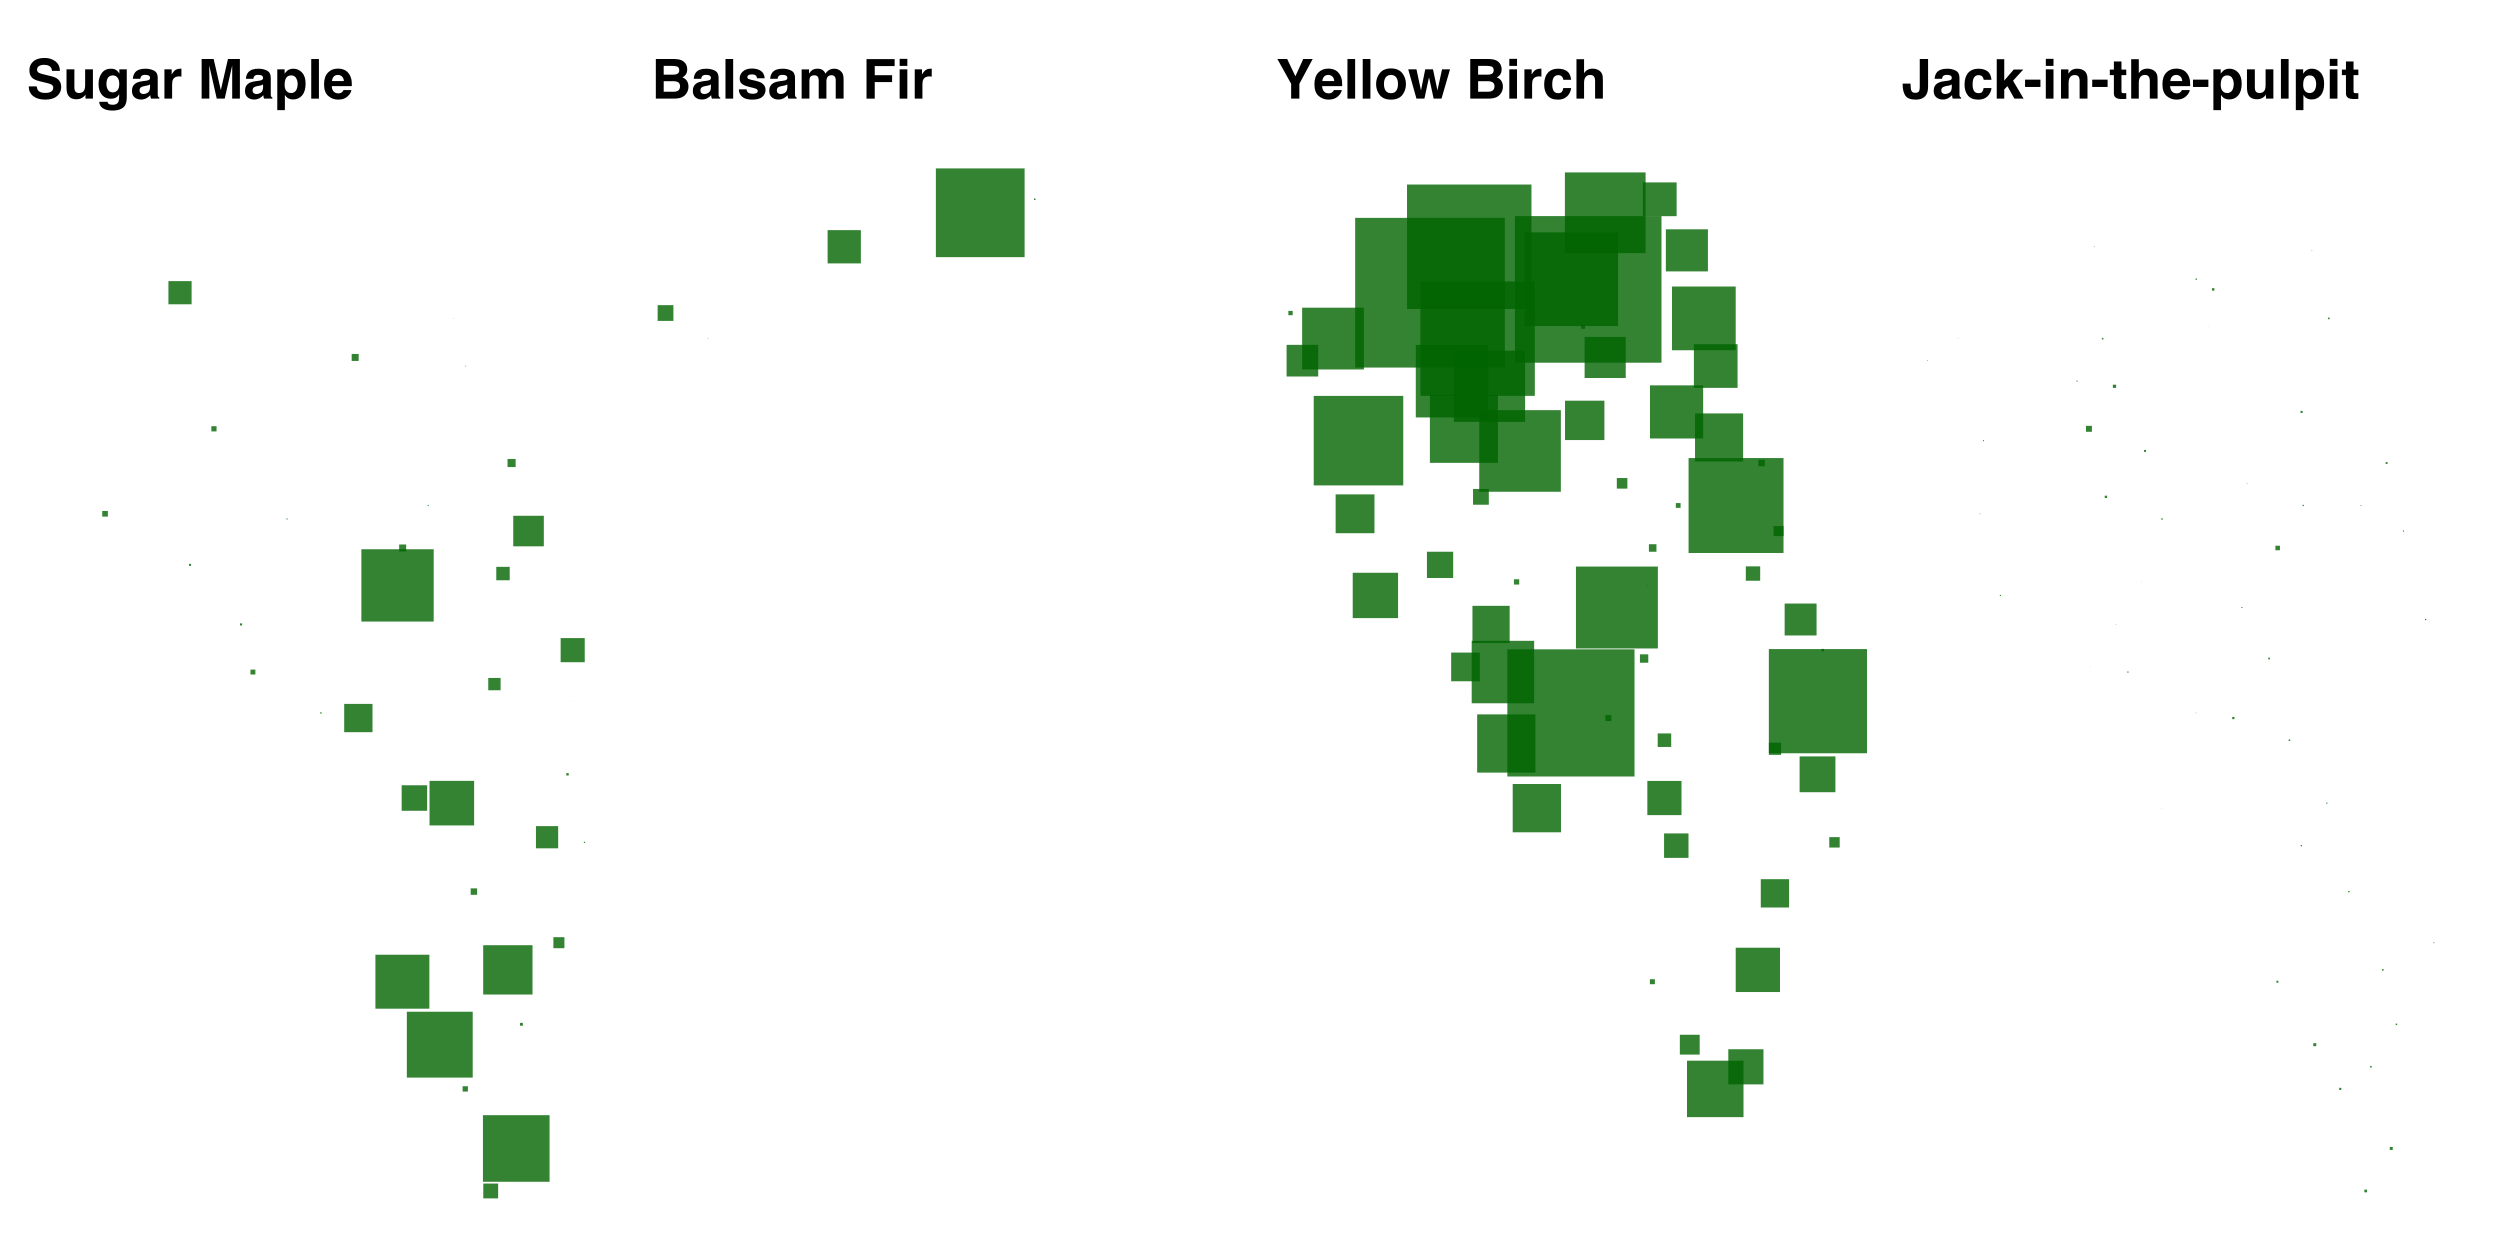 <?xml version="1.0" encoding="UTF-8"?>
<svg xmlns="http://www.w3.org/2000/svg" xmlns:xlink="http://www.w3.org/1999/xlink" width="432pt" height="216pt" viewBox="0 0 432 216" version="1.1">
<defs>
<g>
<symbol overflow="visible" id="glyph0-0">
<path style="stroke:none;" d="M 0.719 0 L 0.719 -6.844 L 6.219 -6.844 L 6.219 0 Z M 5.359 -0.859 L 5.359 -5.984 L 1.562 -5.984 L 1.562 -0.859 Z "/>
</symbol>
<symbol overflow="visible" id="glyph0-1">
<path style="stroke:none;" d="M 1.766 -2.109 C 1.805 -1.797 1.891 -1.562 2.016 -1.406 C 2.242 -1.125 2.641 -0.984 3.203 -0.984 C 3.547 -0.984 3.82 -1.02 4.031 -1.094 C 4.426 -1.238 4.625 -1.504 4.625 -1.891 C 4.625 -2.117 4.523 -2.297 4.328 -2.422 C 4.129 -2.535 3.816 -2.641 3.391 -2.734 L 2.672 -2.906 C 1.961 -3.062 1.473 -3.234 1.203 -3.422 C 0.734 -3.734 0.5 -4.227 0.5 -4.906 C 0.5 -5.52 0.723 -6.023 1.172 -6.422 C 1.617 -6.828 2.273 -7.031 3.141 -7.031 C 3.859 -7.031 4.473 -6.836 4.984 -6.453 C 5.492 -6.078 5.758 -5.523 5.781 -4.797 L 4.406 -4.797 C 4.383 -5.211 4.207 -5.504 3.875 -5.672 C 3.645 -5.785 3.363 -5.844 3.031 -5.844 C 2.664 -5.844 2.375 -5.77 2.156 -5.625 C 1.938 -5.477 1.828 -5.27 1.828 -5 C 1.828 -4.758 1.938 -4.578 2.156 -4.453 C 2.289 -4.379 2.586 -4.285 3.047 -4.172 L 4.219 -3.891 C 4.738 -3.766 5.129 -3.598 5.391 -3.391 C 5.797 -3.066 6 -2.602 6 -2 C 6 -1.375 5.758 -0.852 5.281 -0.438 C 4.801 -0.031 4.129 0.172 3.266 0.172 C 2.367 0.172 1.664 -0.031 1.156 -0.438 C 0.645 -0.844 0.391 -1.398 0.391 -2.109 Z M 3.141 -7.047 Z "/>
</symbol>
<symbol overflow="visible" id="glyph0-2">
<path style="stroke:none;" d="M 1.938 -5.062 L 1.938 -2.016 C 1.938 -1.723 1.969 -1.504 2.031 -1.359 C 2.156 -1.098 2.395 -0.969 2.75 -0.969 C 3.195 -0.969 3.504 -1.148 3.672 -1.516 C 3.754 -1.711 3.797 -1.977 3.797 -2.312 L 3.797 -5.062 L 5.141 -5.062 L 5.141 0 L 3.859 0 L 3.859 -0.719 C 3.848 -0.695 3.816 -0.645 3.766 -0.562 C 3.711 -0.488 3.656 -0.426 3.594 -0.375 C 3.383 -0.188 3.18 -0.062 2.984 0 C 2.797 0.07 2.57 0.109 2.312 0.109 C 1.562 0.109 1.055 -0.16 0.797 -0.703 C 0.648 -0.992 0.578 -1.43 0.578 -2.016 L 0.578 -5.062 Z M 2.859 -5.188 Z "/>
</symbol>
<symbol overflow="visible" id="glyph0-3">
<path style="stroke:none;" d="M 2.781 -1.078 C 3.094 -1.078 3.352 -1.191 3.562 -1.422 C 3.781 -1.66 3.891 -2.035 3.891 -2.547 C 3.891 -3.023 3.785 -3.391 3.578 -3.641 C 3.379 -3.891 3.113 -4.016 2.781 -4.016 C 2.312 -4.016 1.988 -3.801 1.812 -3.375 C 1.719 -3.133 1.672 -2.848 1.672 -2.516 C 1.672 -2.211 1.723 -1.945 1.828 -1.719 C 2.004 -1.289 2.32 -1.078 2.781 -1.078 Z M 2.453 -5.172 C 2.711 -5.172 2.938 -5.133 3.125 -5.062 C 3.445 -4.926 3.707 -4.68 3.906 -4.328 L 3.906 -5.062 L 5.188 -5.062 L 5.188 -0.266 C 5.188 0.391 5.078 0.883 4.859 1.219 C 4.484 1.781 3.758 2.062 2.688 2.062 C 2.039 2.062 1.508 1.938 1.094 1.688 C 0.688 1.438 0.461 1.055 0.422 0.547 L 1.859 0.547 C 1.898 0.703 1.961 0.816 2.047 0.891 C 2.191 1.004 2.43 1.062 2.766 1.062 C 3.242 1.062 3.562 0.906 3.719 0.594 C 3.82 0.383 3.875 0.039 3.875 -0.438 L 3.875 -0.766 C 3.75 -0.547 3.613 -0.383 3.469 -0.281 C 3.207 -0.082 2.863 0.016 2.438 0.016 C 1.789 0.016 1.273 -0.207 0.891 -0.656 C 0.504 -1.113 0.312 -1.734 0.312 -2.516 C 0.312 -3.266 0.492 -3.895 0.859 -4.406 C 1.234 -4.914 1.766 -5.172 2.453 -5.172 Z M 2.875 -5.188 Z "/>
</symbol>
<symbol overflow="visible" id="glyph0-4">
<path style="stroke:none;" d="M 3.406 -2.453 C 3.32 -2.398 3.238 -2.359 3.156 -2.328 C 3.07 -2.297 2.953 -2.266 2.797 -2.234 L 2.5 -2.188 C 2.227 -2.133 2.031 -2.07 1.906 -2 C 1.695 -1.883 1.594 -1.695 1.594 -1.438 C 1.594 -1.219 1.656 -1.055 1.781 -0.953 C 1.906 -0.848 2.062 -0.797 2.25 -0.797 C 2.531 -0.797 2.789 -0.879 3.031 -1.047 C 3.27 -1.211 3.395 -1.52 3.406 -1.969 Z M 2.609 -3.078 C 2.848 -3.109 3.02 -3.145 3.125 -3.188 C 3.312 -3.27 3.406 -3.395 3.406 -3.562 C 3.406 -3.77 3.332 -3.91 3.188 -3.984 C 3.051 -4.066 2.844 -4.109 2.562 -4.109 C 2.25 -4.109 2.023 -4.031 1.891 -3.875 C 1.805 -3.77 1.75 -3.617 1.719 -3.422 L 0.438 -3.422 C 0.469 -3.859 0.594 -4.223 0.812 -4.516 C 1.156 -4.953 1.754 -5.172 2.609 -5.172 C 3.16 -5.172 3.648 -5.062 4.078 -4.844 C 4.516 -4.625 4.734 -4.211 4.734 -3.609 L 4.734 -1.281 C 4.734 -1.125 4.734 -0.93 4.734 -0.703 C 4.742 -0.523 4.77 -0.406 4.812 -0.344 C 4.852 -0.281 4.922 -0.227 5.016 -0.188 L 5.016 0 L 3.578 0 C 3.535 -0.102 3.504 -0.195 3.484 -0.281 C 3.473 -0.375 3.461 -0.477 3.453 -0.594 C 3.266 -0.395 3.055 -0.227 2.828 -0.094 C 2.535 0.07 2.211 0.156 1.859 0.156 C 1.398 0.156 1.02 0.023 0.719 -0.234 C 0.426 -0.492 0.281 -0.863 0.281 -1.344 C 0.281 -1.969 0.52 -2.414 1 -2.688 C 1.258 -2.844 1.645 -2.953 2.156 -3.016 Z M 2.672 -5.188 Z "/>
</symbol>
<symbol overflow="visible" id="glyph0-5">
<path style="stroke:none;" d="M 3.359 -5.172 C 3.391 -5.172 3.41 -5.172 3.422 -5.172 C 3.441 -5.172 3.484 -5.172 3.547 -5.172 L 3.547 -3.812 C 3.461 -3.82 3.383 -3.828 3.312 -3.828 C 3.25 -3.836 3.195 -3.844 3.156 -3.844 C 2.625 -3.844 2.27 -3.664 2.094 -3.312 C 1.988 -3.125 1.938 -2.828 1.938 -2.422 L 1.938 0 L 0.609 0 L 0.609 -5.062 L 1.859 -5.062 L 1.859 -4.172 C 2.066 -4.516 2.242 -4.742 2.391 -4.859 C 2.641 -5.066 2.961 -5.172 3.359 -5.172 Z "/>
</symbol>
<symbol overflow="visible" id="glyph0-6">
<path style="stroke:none;" d=""/>
</symbol>
<symbol overflow="visible" id="glyph0-7">
<path style="stroke:none;" d="M 5.25 -6.844 L 7.312 -6.844 L 7.312 0 L 5.984 0 L 5.984 -4.625 C 5.984 -4.758 5.984 -4.945 5.984 -5.188 C 5.984 -5.426 5.984 -5.609 5.984 -5.734 L 4.688 0 L 3.312 0 L 2.016 -5.734 C 2.016 -5.609 2.016 -5.426 2.016 -5.188 C 2.023 -4.945 2.031 -4.758 2.031 -4.625 L 2.031 0 L 0.703 0 L 0.703 -6.844 L 2.781 -6.844 L 4.016 -1.469 Z "/>
</symbol>
<symbol overflow="visible" id="glyph0-8">
<path style="stroke:none;" d="M 4.094 -2.531 C 4.094 -2.914 4.004 -3.258 3.828 -3.562 C 3.648 -3.863 3.363 -4.016 2.969 -4.016 C 2.488 -4.016 2.16 -3.785 1.984 -3.328 C 1.891 -3.086 1.844 -2.781 1.844 -2.406 C 1.844 -1.82 2 -1.41 2.312 -1.172 C 2.5 -1.035 2.719 -0.969 2.969 -0.969 C 3.332 -0.969 3.609 -1.109 3.797 -1.391 C 3.992 -1.672 4.094 -2.051 4.094 -2.531 Z M 3.344 -5.172 C 3.938 -5.172 4.438 -4.953 4.844 -4.516 C 5.258 -4.078 5.469 -3.438 5.469 -2.594 C 5.469 -1.695 5.266 -1.016 4.859 -0.547 C 4.461 -0.086 3.945 0.141 3.312 0.141 C 2.914 0.141 2.582 0.039 2.312 -0.156 C 2.164 -0.27 2.023 -0.43 1.891 -0.641 L 1.891 1.984 L 0.578 1.984 L 0.578 -5.062 L 1.844 -5.062 L 1.844 -4.312 C 1.988 -4.531 2.141 -4.703 2.297 -4.828 C 2.586 -5.055 2.938 -5.172 3.344 -5.172 Z "/>
</symbol>
<symbol overflow="visible" id="glyph0-9">
<path style="stroke:none;" d="M 1.969 0 L 0.641 0 L 0.641 -6.844 L 1.969 -6.844 Z "/>
</symbol>
<symbol overflow="visible" id="glyph0-10">
<path style="stroke:none;" d="M 2.609 -4.094 C 2.305 -4.094 2.066 -4 1.891 -3.812 C 1.723 -3.625 1.617 -3.363 1.578 -3.031 L 3.641 -3.031 C 3.617 -3.383 3.508 -3.648 3.312 -3.828 C 3.125 -4.004 2.891 -4.094 2.609 -4.094 Z M 2.609 -5.188 C 3.035 -5.188 3.414 -5.109 3.75 -4.953 C 4.082 -4.797 4.359 -4.547 4.578 -4.203 C 4.773 -3.898 4.906 -3.551 4.969 -3.156 C 5 -2.926 5.016 -2.594 5.016 -2.156 L 1.547 -2.156 C 1.566 -1.656 1.727 -1.301 2.031 -1.094 C 2.207 -0.969 2.426 -0.906 2.688 -0.906 C 2.957 -0.906 3.176 -0.984 3.344 -1.141 C 3.438 -1.223 3.52 -1.336 3.594 -1.484 L 4.938 -1.484 C 4.906 -1.18 4.75 -0.879 4.469 -0.578 C 4.039 -0.078 3.438 0.172 2.656 0.172 C 2.008 0.172 1.441 -0.035 0.953 -0.453 C 0.461 -0.867 0.219 -1.547 0.219 -2.484 C 0.219 -3.359 0.438 -4.023 0.875 -4.484 C 1.32 -4.953 1.898 -5.188 2.609 -5.188 Z M 2.703 -5.188 Z "/>
</symbol>
<symbol overflow="visible" id="glyph0-11">
<path style="stroke:none;" d="M 2.109 -5.656 L 2.109 -4.141 L 3.797 -4.141 C 4.086 -4.141 4.328 -4.195 4.516 -4.312 C 4.703 -4.426 4.797 -4.625 4.797 -4.906 C 4.797 -5.227 4.676 -5.441 4.438 -5.547 C 4.219 -5.617 3.941 -5.656 3.609 -5.656 Z M 2.109 -3.016 L 2.109 -1.188 L 3.797 -1.188 C 4.086 -1.188 4.316 -1.227 4.484 -1.312 C 4.785 -1.457 4.938 -1.738 4.938 -2.156 C 4.938 -2.508 4.789 -2.754 4.5 -2.891 C 4.344 -2.961 4.113 -3.004 3.812 -3.016 Z M 4.062 -6.844 C 4.906 -6.82 5.5 -6.578 5.844 -6.109 C 6.062 -5.816 6.172 -5.469 6.172 -5.062 C 6.172 -4.645 6.062 -4.312 5.844 -4.062 C 5.727 -3.914 5.555 -3.785 5.328 -3.672 C 5.68 -3.547 5.945 -3.344 6.125 -3.062 C 6.301 -2.789 6.391 -2.457 6.391 -2.062 C 6.391 -1.656 6.285 -1.289 6.078 -0.969 C 5.953 -0.758 5.789 -0.582 5.594 -0.438 C 5.375 -0.27 5.113 -0.156 4.812 -0.094 C 4.52 -0.031 4.195 0 3.844 0 L 0.75 0 L 0.75 -6.844 Z "/>
</symbol>
<symbol overflow="visible" id="glyph0-12">
<path style="stroke:none;" d="M 1.641 -1.609 C 1.672 -1.379 1.734 -1.211 1.828 -1.109 C 1.992 -0.93 2.297 -0.844 2.734 -0.844 C 2.992 -0.844 3.195 -0.879 3.344 -0.953 C 3.5 -1.035 3.578 -1.156 3.578 -1.312 C 3.578 -1.457 3.52 -1.57 3.406 -1.656 C 3.281 -1.727 2.816 -1.859 2.016 -2.047 C 1.453 -2.191 1.051 -2.367 0.812 -2.578 C 0.57 -2.797 0.453 -3.102 0.453 -3.5 C 0.453 -3.957 0.633 -4.352 1 -4.688 C 1.375 -5.031 1.895 -5.203 2.562 -5.203 C 3.188 -5.203 3.695 -5.07 4.094 -4.812 C 4.488 -4.562 4.719 -4.129 4.781 -3.516 L 3.453 -3.516 C 3.441 -3.68 3.395 -3.816 3.312 -3.922 C 3.164 -4.098 2.922 -4.188 2.578 -4.188 C 2.285 -4.188 2.078 -4.141 1.953 -4.047 C 1.836 -3.961 1.781 -3.859 1.781 -3.734 C 1.781 -3.586 1.844 -3.477 1.969 -3.406 C 2.102 -3.332 2.562 -3.211 3.344 -3.047 C 3.875 -2.922 4.27 -2.734 4.531 -2.484 C 4.789 -2.223 4.922 -1.906 4.922 -1.531 C 4.922 -1.031 4.734 -0.617 4.359 -0.297 C 3.984 0.016 3.41 0.172 2.641 0.172 C 1.836 0.172 1.25 0.004 0.875 -0.328 C 0.5 -0.66 0.312 -1.086 0.312 -1.609 Z M 2.656 -5.188 Z "/>
</symbol>
<symbol overflow="visible" id="glyph0-13">
<path style="stroke:none;" d="M 6.266 -5.172 C 6.484 -5.172 6.703 -5.125 6.922 -5.031 C 7.141 -4.945 7.336 -4.797 7.516 -4.578 C 7.66 -4.398 7.754 -4.188 7.797 -3.938 C 7.828 -3.758 7.844 -3.508 7.844 -3.188 L 7.844 0 L 6.484 0 L 6.484 -3.219 C 6.484 -3.406 6.453 -3.562 6.391 -3.688 C 6.273 -3.926 6.062 -4.047 5.75 -4.047 C 5.383 -4.047 5.129 -3.895 4.984 -3.594 C 4.91 -3.426 4.875 -3.234 4.875 -3.016 L 4.875 0 L 3.547 0 L 3.547 -3.016 C 3.547 -3.305 3.516 -3.523 3.453 -3.672 C 3.336 -3.91 3.117 -4.031 2.797 -4.031 C 2.422 -4.031 2.172 -3.91 2.047 -3.672 C 1.973 -3.523 1.938 -3.316 1.938 -3.047 L 1.938 0 L 0.594 0 L 0.594 -5.047 L 1.875 -5.047 L 1.875 -4.312 C 2.039 -4.57 2.195 -4.758 2.344 -4.875 C 2.602 -5.07 2.938 -5.172 3.344 -5.172 C 3.727 -5.172 4.039 -5.082 4.281 -4.906 C 4.469 -4.75 4.613 -4.551 4.719 -4.312 C 4.883 -4.602 5.098 -4.816 5.359 -4.953 C 5.629 -5.098 5.93 -5.172 6.266 -5.172 Z "/>
</symbol>
<symbol overflow="visible" id="glyph0-14">
<path style="stroke:none;" d="M 0.719 -6.828 L 5.578 -6.828 L 5.578 -5.625 L 2.141 -5.625 L 2.141 -4.047 L 5.141 -4.047 L 5.141 -2.859 L 2.141 -2.859 L 2.141 0 L 0.719 0 Z "/>
</symbol>
<symbol overflow="visible" id="glyph0-15">
<path style="stroke:none;" d="M 1.969 -5.656 L 0.641 -5.656 L 0.641 -6.875 L 1.969 -6.875 Z M 0.641 -5.062 L 1.969 -5.062 L 1.969 0 L 0.641 0 Z "/>
</symbol>
<symbol overflow="visible" id="glyph0-16">
<path style="stroke:none;" d="M 4.625 -6.844 L 6.25 -6.844 L 3.953 -2.562 L 3.953 0 L 2.531 0 L 2.531 -2.562 L 0.156 -6.844 L 1.844 -6.844 L 3.266 -3.859 Z M 3.203 -6.844 Z "/>
</symbol>
<symbol overflow="visible" id="glyph0-17">
<path style="stroke:none;" d="M 2.891 -0.938 C 3.273 -0.938 3.57 -1.07 3.781 -1.344 C 3.988 -1.625 4.094 -2.016 4.094 -2.516 C 4.094 -3.023 3.988 -3.414 3.781 -3.688 C 3.57 -3.957 3.273 -4.094 2.891 -4.094 C 2.504 -4.094 2.203 -3.957 1.984 -3.688 C 1.773 -3.414 1.672 -3.023 1.672 -2.516 C 1.672 -2.016 1.773 -1.625 1.984 -1.344 C 2.203 -1.07 2.504 -0.938 2.891 -0.938 Z M 5.469 -2.516 C 5.469 -1.773 5.254 -1.141 4.828 -0.609 C 4.398 -0.086 3.754 0.172 2.891 0.172 C 2.023 0.172 1.379 -0.086 0.953 -0.609 C 0.523 -1.141 0.312 -1.773 0.312 -2.516 C 0.312 -3.242 0.523 -3.875 0.953 -4.406 C 1.379 -4.945 2.023 -5.219 2.891 -5.219 C 3.754 -5.219 4.398 -4.945 4.828 -4.406 C 5.254 -3.875 5.469 -3.242 5.469 -2.516 Z M 2.891 -5.188 Z "/>
</symbol>
<symbol overflow="visible" id="glyph0-18">
<path style="stroke:none;" d="M 3 -5.062 L 4.344 -5.062 L 5.109 -1.422 L 5.906 -5.062 L 7.281 -5.062 L 5.812 0 L 4.453 0 L 3.656 -3.688 L 2.859 0 L 1.484 0 L 0.062 -5.062 L 1.484 -5.062 L 2.266 -1.422 Z "/>
</symbol>
<symbol overflow="visible" id="glyph0-19">
<path style="stroke:none;" d="M 3.641 -3.25 C 3.609 -3.438 3.547 -3.602 3.453 -3.75 C 3.297 -3.957 3.062 -4.062 2.75 -4.062 C 2.312 -4.062 2.008 -3.836 1.844 -3.391 C 1.758 -3.16 1.719 -2.848 1.719 -2.453 C 1.719 -2.086 1.758 -1.789 1.844 -1.562 C 2 -1.145 2.297 -0.938 2.734 -0.938 C 3.047 -0.938 3.266 -1.02 3.391 -1.188 C 3.516 -1.352 3.594 -1.566 3.625 -1.828 L 4.984 -1.828 C 4.953 -1.43 4.805 -1.051 4.547 -0.688 C 4.129 -0.113 3.516 0.172 2.703 0.172 C 1.891 0.172 1.289 -0.066 0.906 -0.547 C 0.52 -1.023 0.328 -1.648 0.328 -2.422 C 0.328 -3.297 0.535 -3.973 0.953 -4.453 C 1.379 -4.93 1.969 -5.172 2.719 -5.172 C 3.352 -5.172 3.867 -5.031 4.266 -4.75 C 4.672 -4.469 4.91 -3.969 4.984 -3.25 Z M 2.734 -5.188 Z "/>
</symbol>
<symbol overflow="visible" id="glyph0-20">
<path style="stroke:none;" d="M 3.406 -5.188 C 3.719 -5.188 4 -5.129 4.25 -5.016 C 4.508 -4.91 4.723 -4.75 4.891 -4.531 C 5.023 -4.344 5.109 -4.145 5.141 -3.938 C 5.172 -3.738 5.188 -3.414 5.188 -2.969 L 5.188 0 L 3.844 0 L 3.844 -3.078 C 3.844 -3.348 3.797 -3.566 3.703 -3.734 C 3.578 -3.973 3.348 -4.094 3.016 -4.094 C 2.66 -4.094 2.391 -3.973 2.203 -3.734 C 2.023 -3.504 1.938 -3.172 1.938 -2.734 L 1.938 0 L 0.625 0 L 0.625 -6.812 L 1.938 -6.812 L 1.938 -4.391 C 2.133 -4.691 2.359 -4.898 2.609 -5.016 C 2.859 -5.129 3.125 -5.188 3.406 -5.188 Z "/>
</symbol>
<symbol overflow="visible" id="glyph0-21">
<path style="stroke:none;" d="M 1.562 -2.594 L 1.562 -2.438 C 1.57 -1.906 1.629 -1.531 1.734 -1.312 C 1.836 -1.102 2.055 -1 2.391 -1 C 2.734 -1 2.957 -1.113 3.062 -1.344 C 3.125 -1.488 3.156 -1.727 3.156 -2.062 L 3.156 -6.844 L 4.594 -6.844 L 4.594 -2.078 C 4.594 -1.492 4.492 -1.035 4.297 -0.703 C 3.953 -0.117 3.336 0.172 2.453 0.172 C 1.566 0.172 0.969 -0.062 0.656 -0.531 C 0.352 -1 0.203 -1.633 0.203 -2.438 L 0.203 -2.594 Z "/>
</symbol>
<symbol overflow="visible" id="glyph0-22">
<path style="stroke:none;" d="M 0.609 -6.812 L 1.906 -6.812 L 1.906 -3.125 L 3.547 -5.031 L 5.188 -5.031 L 3.422 -3.094 L 5.25 0 L 3.656 0 L 2.453 -2.156 L 1.906 -1.594 L 1.906 0 L 0.609 0 Z "/>
</symbol>
<symbol overflow="visible" id="glyph0-23">
<path style="stroke:none;" d="M 0.219 -3.281 L 2.875 -3.281 L 2.875 -2.016 L 0.219 -2.016 Z "/>
</symbol>
<symbol overflow="visible" id="glyph0-24">
<path style="stroke:none;" d="M 3.422 -5.172 C 3.941 -5.172 4.367 -5.035 4.703 -4.766 C 5.035 -4.492 5.203 -4.039 5.203 -3.406 L 5.203 0 L 3.844 0 L 3.844 -3.078 C 3.844 -3.336 3.805 -3.539 3.734 -3.688 C 3.609 -3.945 3.363 -4.078 3 -4.078 C 2.551 -4.078 2.242 -3.883 2.078 -3.5 C 1.984 -3.301 1.938 -3.047 1.938 -2.734 L 1.938 0 L 0.625 0 L 0.625 -5.047 L 1.906 -5.047 L 1.906 -4.312 C 2.07 -4.57 2.234 -4.758 2.391 -4.875 C 2.66 -5.07 3.004 -5.172 3.422 -5.172 Z M 2.938 -5.188 Z "/>
</symbol>
<symbol overflow="visible" id="glyph0-25">
<path style="stroke:none;" d="M 0.094 -4.062 L 0.094 -5.016 L 0.797 -5.016 L 0.797 -6.422 L 2.109 -6.422 L 2.109 -5.016 L 2.938 -5.016 L 2.938 -4.062 L 2.109 -4.062 L 2.109 -1.391 C 2.109 -1.18 2.133 -1.051 2.188 -1 C 2.238 -0.957 2.398 -0.938 2.672 -0.938 C 2.711 -0.938 2.754 -0.938 2.797 -0.938 C 2.836 -0.938 2.883 -0.938 2.938 -0.938 L 2.938 0.047 L 2.312 0.062 C 1.688 0.094 1.258 -0.008 1.031 -0.25 C 0.875 -0.406 0.797 -0.641 0.797 -0.953 L 0.797 -4.062 Z "/>
</symbol>
</g>
<clipPath id="clip1">
  <path d="M 305 112 L 322.621 112 L 322.621 131 L 305 131 Z "/>
</clipPath>
</defs>
<g id="surface16">
<rect x="0" y="0" width="432" height="216" style="fill:rgb(100%,100%,100%);fill-opacity:1;stroke:none;"/>
<path style=" stroke:none;fill-rule:nonzero;fill:rgb(0%,39.216%,0%);fill-opacity:0.8;" d="M 83.512 207.082 L 86.078 207.082 L 86.078 204.516 L 83.512 204.516 Z "/>
<path style=" stroke:none;fill-rule:nonzero;fill:rgb(0%,39.216%,0%);fill-opacity:0.8;" d="M 83.453 204.211 L 94.965 204.211 L 94.965 192.703 L 83.453 192.703 Z "/>
<path style=" stroke:none;fill-rule:nonzero;fill:rgb(0%,39.216%,0%);fill-opacity:0.8;" d="M 97.141 190.238 L 97.156 190.238 L 97.156 190.223 L 97.141 190.223 Z "/>
<path style=" stroke:none;fill-rule:nonzero;fill:rgb(0%,39.216%,0%);fill-opacity:0.8;" d="M 79.938 188.621 L 80.855 188.621 L 80.855 187.703 L 79.938 187.703 Z "/>
<path style=" stroke:none;fill-rule:nonzero;fill:rgb(0%,39.216%,0%);fill-opacity:0.8;" d="M 85.68 184.355 L 85.699 184.355 L 85.699 184.336 L 85.68 184.336 Z "/>
<path style=" stroke:none;fill-rule:nonzero;fill:rgb(0%,39.216%,0%);fill-opacity:0.8;" d="M 70.301 186.211 L 81.684 186.211 L 81.684 174.828 L 70.301 174.828 Z "/>
<path style=" stroke:none;fill-rule:nonzero;fill:rgb(0%,39.216%,0%);fill-opacity:0.8;" d="M 89.859 177.246 L 90.348 177.246 L 90.348 176.754 L 89.859 176.754 Z "/>
<path style=" stroke:none;fill-rule:nonzero;fill:rgb(0%,39.216%,0%);fill-opacity:0.8;" d="M 83.496 171.855 L 92.02 171.855 L 92.02 163.332 L 83.496 163.332 Z "/>
<path style=" stroke:none;fill-rule:nonzero;fill:rgb(0%,39.216%,0%);fill-opacity:0.8;" d="M 64.871 174.301 L 74.195 174.301 L 74.195 164.977 L 64.871 164.977 Z "/>
<path style=" stroke:none;fill-rule:nonzero;fill:rgb(0%,39.216%,0%);fill-opacity:0.8;" d="M 95.625 163.848 L 97.531 163.848 L 97.531 161.945 L 95.625 161.945 Z "/>
<path style=" stroke:none;fill-rule:nonzero;fill:rgb(0%,39.216%,0%);fill-opacity:0.8;" d="M 90.699 154.379 L 90.715 154.379 L 90.715 154.359 L 90.699 154.359 Z "/>
<path style=" stroke:none;fill-rule:nonzero;fill:rgb(0%,39.216%,0%);fill-opacity:0.8;" d="M 81.332 154.625 L 82.445 154.625 L 82.445 153.512 L 81.332 153.512 Z "/>
<path style=" stroke:none;fill-rule:nonzero;fill:rgb(0%,39.216%,0%);fill-opacity:0.8;" d="M 100.891 145.66 L 101.102 145.66 L 101.102 145.453 L 100.891 145.453 Z "/>
<path style=" stroke:none;fill-rule:nonzero;fill:rgb(0%,39.216%,0%);fill-opacity:0.8;" d="M 73.641 146.148 L 73.684 146.148 L 73.684 146.109 L 73.641 146.109 Z "/>
<path style=" stroke:none;fill-rule:nonzero;fill:rgb(0%,39.216%,0%);fill-opacity:0.8;" d="M 92.613 146.59 L 96.453 146.59 L 96.453 142.754 L 92.613 142.754 Z "/>
<path style=" stroke:none;fill-rule:nonzero;fill:rgb(0%,39.216%,0%);fill-opacity:0.8;" d="M 74.223 142.637 L 81.93 142.637 L 81.93 134.93 L 74.223 134.93 Z "/>
<path style=" stroke:none;fill-rule:nonzero;fill:rgb(0%,39.216%,0%);fill-opacity:0.8;" d="M 97.859 134.008 L 98.277 134.008 L 98.277 133.59 L 97.859 133.59 Z "/>
<path style=" stroke:none;fill-rule:nonzero;fill:rgb(0%,39.216%,0%);fill-opacity:0.8;" d="M 69.406 140.102 L 73.812 140.102 L 73.812 135.695 L 69.406 135.695 Z "/>
<path style=" stroke:none;fill-rule:nonzero;fill:rgb(0%,39.216%,0%);fill-opacity:0.8;" d="M 90.707 129.398 L 90.734 129.398 L 90.734 129.375 L 90.707 129.375 Z "/>
<path style=" stroke:none;fill-rule:nonzero;fill:rgb(0%,39.216%,0%);fill-opacity:0.8;" d="M 71.605 127.918 L 71.629 127.918 L 71.629 127.895 L 71.605 127.895 Z "/>
<path style=" stroke:none;fill-rule:nonzero;fill:rgb(0%,39.216%,0%);fill-opacity:0.8;" d="M 98.633 121.191 L 98.691 121.191 L 98.691 121.133 L 98.633 121.133 Z "/>
<path style=" stroke:none;fill-rule:nonzero;fill:rgb(0%,39.216%,0%);fill-opacity:0.8;" d="M 59.477 126.523 L 64.367 126.523 L 64.367 121.633 L 59.477 121.633 Z "/>
<path style=" stroke:none;fill-rule:nonzero;fill:rgb(0%,39.216%,0%);fill-opacity:0.8;" d="M 84.371 119.277 L 86.504 119.277 L 86.504 117.148 L 84.371 117.148 Z "/>
<path style=" stroke:none;fill-rule:nonzero;fill:rgb(0%,39.216%,0%);fill-opacity:0.8;" d="M 55.336 123.309 L 55.574 123.309 L 55.574 123.074 L 55.336 123.074 Z "/>
<path style=" stroke:none;fill-rule:nonzero;fill:rgb(0%,39.216%,0%);fill-opacity:0.8;" d="M 96.879 114.43 L 101.043 114.43 L 101.043 110.262 L 96.879 110.262 Z "/>
<path style=" stroke:none;fill-rule:nonzero;fill:rgb(0%,39.216%,0%);fill-opacity:0.8;" d="M 43.281 116.555 L 44.129 116.555 L 44.129 115.707 L 43.281 115.707 Z "/>
<path style=" stroke:none;fill-rule:nonzero;fill:rgb(0%,39.216%,0%);fill-opacity:0.8;" d="M 68.098 113.801 L 68.105 113.801 L 68.105 113.789 L 68.098 113.789 Z "/>
<path style=" stroke:none;fill-rule:nonzero;fill:rgb(0%,39.216%,0%);fill-opacity:0.8;" d="M 95.129 107.07 L 95.16 107.07 L 95.16 107.035 L 95.129 107.035 Z "/>
<path style=" stroke:none;fill-rule:nonzero;fill:rgb(0%,39.216%,0%);fill-opacity:0.8;" d="M 85.758 100.27 L 88.078 100.27 L 88.078 97.949 L 85.758 97.949 Z "/>
<path style=" stroke:none;fill-rule:nonzero;fill:rgb(0%,39.216%,0%);fill-opacity:0.8;" d="M 41.473 108.082 L 41.832 108.082 L 41.832 107.719 L 41.473 107.719 Z "/>
<path style=" stroke:none;fill-rule:nonzero;fill:rgb(0%,39.216%,0%);fill-opacity:0.8;" d="M 62.445 107.406 L 74.941 107.406 L 74.941 94.91 L 62.445 94.91 Z "/>
<path style=" stroke:none;fill-rule:nonzero;fill:rgb(0%,39.216%,0%);fill-opacity:0.8;" d="M 88.691 94.406 L 93.973 94.406 L 93.973 89.125 L 88.691 89.125 Z "/>
<path style=" stroke:none;fill-rule:nonzero;fill:rgb(0%,39.216%,0%);fill-opacity:0.8;" d="M 46.055 100.562 L 46.074 100.562 L 46.074 100.547 L 46.055 100.547 Z "/>
<path style=" stroke:none;fill-rule:nonzero;fill:rgb(0%,39.216%,0%);fill-opacity:0.8;" d="M 68.977 95.297 L 70.188 95.297 L 70.188 94.086 L 68.977 94.086 Z "/>
<path style=" stroke:none;fill-rule:nonzero;fill:rgb(0%,39.216%,0%);fill-opacity:0.8;" d="M 32.664 97.785 L 33.02 97.785 L 33.02 97.43 L 32.664 97.43 Z "/>
<path style=" stroke:none;fill-rule:nonzero;fill:rgb(0%,39.216%,0%);fill-opacity:0.8;" d="M 49.504 89.777 L 49.695 89.777 L 49.695 89.586 L 49.504 89.586 Z "/>
<path style=" stroke:none;fill-rule:nonzero;fill:rgb(0%,39.216%,0%);fill-opacity:0.8;" d="M 73.91 87.434 L 74.082 87.434 L 74.082 87.258 L 73.91 87.258 Z "/>
<path style=" stroke:none;fill-rule:nonzero;fill:rgb(0%,39.216%,0%);fill-opacity:0.8;" d="M 87.703 80.707 L 89.102 80.707 L 89.102 79.309 L 87.703 79.309 Z "/>
<path style=" stroke:none;fill-rule:nonzero;fill:rgb(0%,39.216%,0%);fill-opacity:0.8;" d="M 81.043 75.605 L 81.066 75.605 L 81.066 75.582 L 81.043 75.582 Z "/>
<path style=" stroke:none;fill-rule:nonzero;fill:rgb(0%,39.216%,0%);fill-opacity:0.8;" d="M 17.664 89.27 L 18.641 89.27 L 18.641 88.293 L 17.664 88.293 Z "/>
<path style=" stroke:none;fill-rule:nonzero;fill:rgb(0%,39.216%,0%);fill-opacity:0.8;" d="M 36.52 74.547 L 37.418 74.547 L 37.418 73.648 L 36.52 73.648 Z "/>
<path style=" stroke:none;fill-rule:nonzero;fill:rgb(0%,39.216%,0%);fill-opacity:0.8;" d="M 80.41 63.316 L 80.543 63.316 L 80.543 63.184 L 80.41 63.184 Z "/>
<path style=" stroke:none;fill-rule:nonzero;fill:rgb(0%,39.216%,0%);fill-opacity:0.8;" d="M 18.742 76.148 L 18.75 76.148 L 18.75 76.141 L 18.742 76.141 Z "/>
<path style=" stroke:none;fill-rule:nonzero;fill:rgb(0%,39.216%,0%);fill-opacity:0.8;" d="M 60.77 62.371 L 61.977 62.371 L 61.977 61.164 L 60.77 61.164 Z "/>
<path style=" stroke:none;fill-rule:nonzero;fill:rgb(0%,39.216%,0%);fill-opacity:0.8;" d="M 34.91 65.875 L 34.926 65.875 L 34.926 65.859 L 34.91 65.859 Z "/>
<path style=" stroke:none;fill-rule:nonzero;fill:rgb(0%,39.216%,0%);fill-opacity:0.8;" d="M 78.387 55.055 L 78.461 55.055 L 78.461 54.98 L 78.387 54.98 Z "/>
<path style=" stroke:none;fill-rule:nonzero;fill:rgb(0%,39.216%,0%);fill-opacity:0.8;" d="M 29.105 52.582 L 33.109 52.582 L 33.109 48.578 L 29.105 48.578 Z "/>
<path style=" stroke:none;fill-rule:nonzero;fill:rgb(0%,39.216%,0%);fill-opacity:0.8;" d="M 75.488 43.266 L 75.496 43.266 L 75.496 43.258 L 75.488 43.258 Z "/>
<path style=" stroke:none;fill-rule:nonzero;fill:rgb(0%,39.216%,0%);fill-opacity:0.8;" d="M 61.379 36.77 L 61.391 36.77 L 61.391 36.762 L 61.379 36.762 Z "/>
<g style="fill:rgb(0%,0%,0%);fill-opacity:1;">
  <use xlink:href="#glyph0-1" x="4.578" y="17.043"/>
  <use xlink:href="#glyph0-2" x="10.915" y="17.043"/>
  <use xlink:href="#glyph0-3" x="16.718" y="17.043"/>
  <use xlink:href="#glyph0-4" x="22.521" y="17.043"/>
  <use xlink:href="#glyph0-5" x="27.804" y="17.043"/>
  <use xlink:href="#glyph0-6" x="31.501" y="17.043"/>
  <use xlink:href="#glyph0-7" x="34.14" y="17.043"/>
  <use xlink:href="#glyph0-4" x="42.054" y="17.043"/>
  <use xlink:href="#glyph0-8" x="47.337" y="17.043"/>
  <use xlink:href="#glyph0-9" x="53.14" y="17.043"/>
  <use xlink:href="#glyph0-10" x="55.78" y="17.043"/>
</g>
<path style=" stroke:none;fill-rule:nonzero;fill:rgb(0%,39.216%,0%);fill-opacity:0.8;" d="M 122.297 58.559 L 122.402 58.559 L 122.402 58.453 L 122.297 58.453 Z "/>
<path style=" stroke:none;fill-rule:nonzero;fill:rgb(0%,39.216%,0%);fill-opacity:0.8;" d="M 113.641 55.453 L 116.363 55.453 L 116.363 52.73 L 113.641 52.73 Z "/>
<path style=" stroke:none;fill-rule:nonzero;fill:rgb(0%,39.216%,0%);fill-opacity:0.8;" d="M 143.012 45.516 L 148.758 45.516 L 148.758 39.766 L 143.012 39.766 Z "/>
<path style=" stroke:none;fill-rule:nonzero;fill:rgb(0%,39.216%,0%);fill-opacity:0.8;" d="M 161.719 44.434 L 177.051 44.434 L 177.051 29.102 L 161.719 29.102 Z "/>
<path style=" stroke:none;fill-rule:nonzero;fill:rgb(0%,39.216%,0%);fill-opacity:0.8;" d="M 178.676 34.566 L 178.938 34.566 L 178.938 34.309 L 178.676 34.309 Z "/>
<g style="fill:rgb(0%,0%,0%);fill-opacity:1;">
  <use xlink:href="#glyph0-11" x="112.578" y="17.043"/>
  <use xlink:href="#glyph0-4" x="119.439" y="17.043"/>
  <use xlink:href="#glyph0-9" x="124.722" y="17.043"/>
  <use xlink:href="#glyph0-12" x="127.362" y="17.043"/>
  <use xlink:href="#glyph0-4" x="132.645" y="17.043"/>
  <use xlink:href="#glyph0-13" x="137.928" y="17.043"/>
  <use xlink:href="#glyph0-6" x="146.375" y="17.043"/>
  <use xlink:href="#glyph0-14" x="149.015" y="17.043"/>
  <use xlink:href="#glyph0-15" x="154.818" y="17.043"/>
  <use xlink:href="#glyph0-5" x="157.457" y="17.043"/>
</g>
<path style=" stroke:none;fill-rule:nonzero;fill:rgb(0%,39.216%,0%);fill-opacity:0.8;" d="M 291.516 193.043 L 301.277 193.043 L 301.277 183.285 L 291.516 183.285 Z "/>
<path style=" stroke:none;fill-rule:nonzero;fill:rgb(0%,39.216%,0%);fill-opacity:0.8;" d="M 298.652 187.383 L 304.727 187.383 L 304.727 181.309 L 298.652 181.309 Z "/>
<path style=" stroke:none;fill-rule:nonzero;fill:rgb(0%,39.216%,0%);fill-opacity:0.8;" d="M 290.277 182.234 L 293.707 182.234 L 293.707 178.805 L 290.277 178.805 Z "/>
<path style=" stroke:none;fill-rule:nonzero;fill:rgb(0%,39.216%,0%);fill-opacity:0.8;" d="M 299.93 171.422 L 307.586 171.422 L 307.586 163.766 L 299.93 163.766 Z "/>
<path style=" stroke:none;fill-rule:nonzero;fill:rgb(0%,39.216%,0%);fill-opacity:0.8;" d="M 285.102 170.07 L 285.965 170.07 L 285.965 169.207 L 285.102 169.207 Z "/>
<path style=" stroke:none;fill-rule:nonzero;fill:rgb(0%,39.216%,0%);fill-opacity:0.8;" d="M 304.262 156.816 L 309.152 156.816 L 309.152 151.922 L 304.262 151.922 Z "/>
<path style=" stroke:none;fill-rule:nonzero;fill:rgb(0%,39.216%,0%);fill-opacity:0.8;" d="M 316.098 146.457 L 317.898 146.457 L 317.898 144.656 L 316.098 144.656 Z "/>
<path style=" stroke:none;fill-rule:nonzero;fill:rgb(0%,39.216%,0%);fill-opacity:0.8;" d="M 287.551 148.242 L 291.773 148.242 L 291.773 144.016 L 287.551 144.016 Z "/>
<path style=" stroke:none;fill-rule:nonzero;fill:rgb(0%,39.216%,0%);fill-opacity:0.8;" d="M 310.973 136.895 L 317.16 136.895 L 317.16 130.707 L 310.973 130.707 Z "/>
<path style=" stroke:none;fill-rule:nonzero;fill:rgb(0%,39.216%,0%);fill-opacity:0.8;" d="M 261.395 143.82 L 269.738 143.82 L 269.738 135.477 L 261.395 135.477 Z "/>
<path style=" stroke:none;fill-rule:nonzero;fill:rgb(0%,39.216%,0%);fill-opacity:0.8;" d="M 284.66 140.852 L 290.562 140.852 L 290.562 134.945 L 284.66 134.945 Z "/>
<path style=" stroke:none;fill-rule:nonzero;fill:rgb(0%,39.216%,0%);fill-opacity:0.8;" d="M 305.664 130.441 L 307.777 130.441 L 307.777 128.328 L 305.664 128.328 Z "/>
<path style=" stroke:none;fill-rule:nonzero;fill:rgb(0%,39.216%,0%);fill-opacity:0.8;" d="M 286.449 129.074 L 288.785 129.074 L 288.785 126.738 L 286.449 126.738 Z "/>
<g clip-path="url(#clip1)" clip-rule="nonzero">
<path style=" stroke:none;fill-rule:nonzero;fill:rgb(0%,39.216%,0%);fill-opacity:0.8;" d="M 305.656 130.168 L 323.668 130.168 L 323.668 112.156 L 305.656 112.156 Z "/>
</g>
<path style=" stroke:none;fill-rule:nonzero;fill:rgb(0%,39.216%,0%);fill-opacity:0.8;" d="M 255.254 133.508 L 265.316 133.508 L 265.316 123.445 L 255.254 123.445 Z "/>
<path style=" stroke:none;fill-rule:nonzero;fill:rgb(0%,39.216%,0%);fill-opacity:0.8;" d="M 277.402 124.594 L 278.438 124.594 L 278.438 123.562 L 277.402 123.562 Z "/>
<path style=" stroke:none;fill-rule:nonzero;fill:rgb(0%,39.216%,0%);fill-opacity:0.8;" d="M 260.469 134.18 L 282.445 134.18 L 282.445 112.203 L 260.469 112.203 Z "/>
<path style=" stroke:none;fill-rule:nonzero;fill:rgb(0%,39.216%,0%);fill-opacity:0.8;" d="M 314.742 112.562 L 315.18 112.562 L 315.18 112.129 L 314.742 112.129 Z "/>
<path style=" stroke:none;fill-rule:nonzero;fill:rgb(0%,39.216%,0%);fill-opacity:0.8;" d="M 254.309 121.527 L 265.102 121.527 L 265.102 110.734 L 254.309 110.734 Z "/>
<path style=" stroke:none;fill-rule:nonzero;fill:rgb(0%,39.216%,0%);fill-opacity:0.8;" d="M 283.379 114.52 L 284.824 114.52 L 284.824 113.07 L 283.379 113.07 Z "/>
<path style=" stroke:none;fill-rule:nonzero;fill:rgb(0%,39.216%,0%);fill-opacity:0.8;" d="M 308.387 109.809 L 313.902 109.809 L 313.902 104.293 L 308.387 104.293 Z "/>
<path style=" stroke:none;fill-rule:nonzero;fill:rgb(0%,39.216%,0%);fill-opacity:0.8;" d="M 250.762 117.723 L 255.715 117.723 L 255.715 112.766 L 250.762 112.766 Z "/>
<path style=" stroke:none;fill-rule:nonzero;fill:rgb(0%,39.216%,0%);fill-opacity:0.8;" d="M 272.324 112.055 L 286.48 112.055 L 286.48 97.898 L 272.324 97.898 Z "/>
<path style=" stroke:none;fill-rule:nonzero;fill:rgb(0%,39.216%,0%);fill-opacity:0.8;" d="M 301.676 100.352 L 304.16 100.352 L 304.16 97.867 L 301.676 97.867 Z "/>
<path style=" stroke:none;fill-rule:nonzero;fill:rgb(0%,39.216%,0%);fill-opacity:0.8;" d="M 254.438 111.113 L 260.867 111.113 L 260.867 104.688 L 254.438 104.688 Z "/>
<path style=" stroke:none;fill-rule:nonzero;fill:rgb(0%,39.216%,0%);fill-opacity:0.8;" d="M 284.629 101.223 L 284.758 101.223 L 284.758 101.094 L 284.629 101.094 Z "/>
<path style=" stroke:none;fill-rule:nonzero;fill:rgb(0%,39.216%,0%);fill-opacity:0.8;" d="M 306.469 92.633 L 308.195 92.633 L 308.195 90.902 L 306.469 90.902 Z "/>
<path style=" stroke:none;fill-rule:nonzero;fill:rgb(0%,39.216%,0%);fill-opacity:0.8;" d="M 233.75 106.809 L 241.586 106.809 L 241.586 98.973 L 233.75 98.973 Z "/>
<path style=" stroke:none;fill-rule:nonzero;fill:rgb(0%,39.216%,0%);fill-opacity:0.8;" d="M 261.609 101.012 L 262.523 101.012 L 262.523 100.098 L 261.609 100.098 Z "/>
<path style=" stroke:none;fill-rule:nonzero;fill:rgb(0%,39.216%,0%);fill-opacity:0.8;" d="M 284.93 95.344 L 286.234 95.344 L 286.234 94.039 L 284.93 94.039 Z "/>
<path style=" stroke:none;fill-rule:nonzero;fill:rgb(0%,39.216%,0%);fill-opacity:0.8;" d="M 291.785 95.555 L 308.191 95.555 L 308.191 79.152 L 291.785 79.152 Z "/>
<path style=" stroke:none;fill-rule:nonzero;fill:rgb(0%,39.216%,0%);fill-opacity:0.8;" d="M 246.574 99.875 L 251.109 99.875 L 251.109 95.34 L 246.574 95.34 Z "/>
<path style=" stroke:none;fill-rule:nonzero;fill:rgb(0%,39.216%,0%);fill-opacity:0.8;" d="M 289.582 87.758 L 290.406 87.758 L 290.406 86.934 L 289.582 86.934 Z "/>
<path style=" stroke:none;fill-rule:nonzero;fill:rgb(0%,39.216%,0%);fill-opacity:0.8;" d="M 303.844 80.562 L 304.961 80.562 L 304.961 79.449 L 303.844 79.449 Z "/>
<path style=" stroke:none;fill-rule:nonzero;fill:rgb(0%,39.216%,0%);fill-opacity:0.8;" d="M 254.539 87.219 L 257.266 87.219 L 257.266 84.492 L 254.539 84.492 Z "/>
<path style=" stroke:none;fill-rule:nonzero;fill:rgb(0%,39.216%,0%);fill-opacity:0.8;" d="M 279.387 84.434 L 281.211 84.434 L 281.211 82.605 L 279.387 82.605 Z "/>
<path style=" stroke:none;fill-rule:nonzero;fill:rgb(0%,39.216%,0%);fill-opacity:0.8;" d="M 292.902 79.75 L 301.211 79.75 L 301.211 71.438 L 292.902 71.438 Z "/>
<path style=" stroke:none;fill-rule:nonzero;fill:rgb(0%,39.216%,0%);fill-opacity:0.8;" d="M 230.797 92.137 L 237.508 92.137 L 237.508 85.426 L 230.797 85.426 Z "/>
<path style=" stroke:none;fill-rule:nonzero;fill:rgb(0%,39.216%,0%);fill-opacity:0.8;" d="M 255.613 84.977 L 269.715 84.977 L 269.715 70.875 L 255.613 70.875 Z "/>
<path style=" stroke:none;fill-rule:nonzero;fill:rgb(0%,39.216%,0%);fill-opacity:0.8;" d="M 285.117 75.773 L 294.305 75.773 L 294.305 66.59 L 285.117 66.59 Z "/>
<path style=" stroke:none;fill-rule:nonzero;fill:rgb(0%,39.216%,0%);fill-opacity:0.8;" d="M 247.086 79.98 L 258.852 79.98 L 258.852 68.215 L 247.086 68.215 Z "/>
<path style=" stroke:none;fill-rule:nonzero;fill:rgb(0%,39.216%,0%);fill-opacity:0.8;" d="M 270.438 76.043 L 277.242 76.043 L 277.242 69.238 L 270.438 69.238 Z "/>
<path style=" stroke:none;fill-rule:nonzero;fill:rgb(0%,39.216%,0%);fill-opacity:0.8;" d="M 292.703 67.023 L 300.25 67.023 L 300.25 59.477 L 292.703 59.477 Z "/>
<path style=" stroke:none;fill-rule:nonzero;fill:rgb(0%,39.216%,0%);fill-opacity:0.8;" d="M 227.012 83.879 L 242.48 83.879 L 242.48 68.41 L 227.012 68.41 Z "/>
<path style=" stroke:none;fill-rule:nonzero;fill:rgb(0%,39.216%,0%);fill-opacity:0.8;" d="M 251.227 72.906 L 263.539 72.906 L 263.539 60.594 L 251.227 60.594 Z "/>
<path style=" stroke:none;fill-rule:nonzero;fill:rgb(0%,39.216%,0%);fill-opacity:0.8;" d="M 273.82 65.32 L 280.926 65.32 L 280.926 58.215 L 273.82 58.215 Z "/>
<path style=" stroke:none;fill-rule:nonzero;fill:rgb(0%,39.216%,0%);fill-opacity:0.8;" d="M 244.648 72.137 L 257.188 72.137 L 257.188 59.598 L 244.648 59.598 Z "/>
<path style=" stroke:none;fill-rule:nonzero;fill:rgb(0%,39.216%,0%);fill-opacity:0.8;" d="M 273.203 56.828 L 273.91 56.828 L 273.91 56.121 L 273.203 56.121 Z "/>
<path style=" stroke:none;fill-rule:nonzero;fill:rgb(0%,39.216%,0%);fill-opacity:0.8;" d="M 288.918 60.523 L 299.93 60.523 L 299.93 49.512 L 288.918 49.512 Z "/>
<path style=" stroke:none;fill-rule:nonzero;fill:rgb(0%,39.216%,0%);fill-opacity:0.8;" d="M 222.32 65.059 L 227.789 65.059 L 227.789 59.59 L 222.32 59.59 Z "/>
<path style=" stroke:none;fill-rule:nonzero;fill:rgb(0%,39.216%,0%);fill-opacity:0.8;" d="M 245.445 68.406 L 265.219 68.406 L 265.219 48.633 L 245.445 48.633 Z "/>
<path style=" stroke:none;fill-rule:nonzero;fill:rgb(0%,39.216%,0%);fill-opacity:0.8;" d="M 261.773 62.676 L 287.105 62.676 L 287.105 37.34 L 261.773 37.34 Z "/>
<path style=" stroke:none;fill-rule:nonzero;fill:rgb(0%,39.216%,0%);fill-opacity:0.8;" d="M 225.008 63.844 L 235.688 63.844 L 235.688 53.168 L 225.008 53.168 Z "/>
<path style=" stroke:none;fill-rule:nonzero;fill:rgb(0%,39.216%,0%);fill-opacity:0.8;" d="M 234.172 63.516 L 260.039 63.516 L 260.039 37.648 L 234.172 37.648 Z "/>
<path style=" stroke:none;fill-rule:nonzero;fill:rgb(0%,39.216%,0%);fill-opacity:0.8;" d="M 263.406 56.344 L 279.602 56.344 L 279.602 40.145 L 263.406 40.145 Z "/>
<path style=" stroke:none;fill-rule:nonzero;fill:rgb(0%,39.216%,0%);fill-opacity:0.8;" d="M 287.859 46.898 L 295.129 46.898 L 295.129 39.625 L 287.859 39.625 Z "/>
<path style=" stroke:none;fill-rule:nonzero;fill:rgb(0%,39.216%,0%);fill-opacity:0.8;" d="M 222.629 54.469 L 223.379 54.469 L 223.379 53.719 L 222.629 53.719 Z "/>
<path style=" stroke:none;fill-rule:nonzero;fill:rgb(0%,39.216%,0%);fill-opacity:0.8;" d="M 243.133 53.395 L 264.637 53.395 L 264.637 31.887 L 243.133 31.887 Z "/>
<path style=" stroke:none;fill-rule:nonzero;fill:rgb(0%,39.216%,0%);fill-opacity:0.8;" d="M 270.41 43.742 L 284.359 43.742 L 284.359 29.793 L 270.41 29.793 Z "/>
<path style=" stroke:none;fill-rule:nonzero;fill:rgb(0%,39.216%,0%);fill-opacity:0.8;" d="M 283.887 37.355 L 289.723 37.355 L 289.723 31.52 L 283.887 31.52 Z "/>
<g style="fill:rgb(0%,0%,0%);fill-opacity:1;">
  <use xlink:href="#glyph0-16" x="220.578" y="17.043"/>
  <use xlink:href="#glyph0-10" x="226.915" y="17.043"/>
  <use xlink:href="#glyph0-9" x="232.198" y="17.043"/>
  <use xlink:href="#glyph0-9" x="234.837" y="17.043"/>
  <use xlink:href="#glyph0-17" x="237.477" y="17.043"/>
  <use xlink:href="#glyph0-18" x="243.28" y="17.043"/>
  <use xlink:href="#glyph0-6" x="250.669" y="17.043"/>
  <use xlink:href="#glyph0-11" x="253.309" y="17.043"/>
  <use xlink:href="#glyph0-15" x="260.169" y="17.043"/>
  <use xlink:href="#glyph0-5" x="262.809" y="17.043"/>
  <use xlink:href="#glyph0-19" x="266.506" y="17.043"/>
  <use xlink:href="#glyph0-20" x="271.789" y="17.043"/>
</g>
<path style=" stroke:none;fill-rule:nonzero;fill:rgb(0%,39.216%,0%);fill-opacity:0.8;" d="M 408.562 206.035 L 409.027 206.035 L 409.027 205.566 L 408.562 205.566 Z "/>
<path style=" stroke:none;fill-rule:nonzero;fill:rgb(0%,39.216%,0%);fill-opacity:0.8;" d="M 412.953 198.715 L 413.465 198.715 L 413.465 198.199 L 412.953 198.199 Z "/>
<path style=" stroke:none;fill-rule:nonzero;fill:rgb(0%,39.216%,0%);fill-opacity:0.8;" d="M 421.145 190.234 L 421.156 190.234 L 421.156 190.223 L 421.145 190.223 Z "/>
<path style=" stroke:none;fill-rule:nonzero;fill:rgb(0%,39.216%,0%);fill-opacity:0.8;" d="M 404.215 188.344 L 404.578 188.344 L 404.578 187.98 L 404.215 187.98 Z "/>
<path style=" stroke:none;fill-rule:nonzero;fill:rgb(0%,39.216%,0%);fill-opacity:0.8;" d="M 409.555 184.48 L 409.824 184.48 L 409.824 184.211 L 409.555 184.211 Z "/>
<path style=" stroke:none;fill-rule:nonzero;fill:rgb(0%,39.216%,0%);fill-opacity:0.8;" d="M 399.734 180.777 L 400.25 180.777 L 400.25 180.262 L 399.734 180.262 Z "/>
<path style=" stroke:none;fill-rule:nonzero;fill:rgb(0%,39.216%,0%);fill-opacity:0.8;" d="M 413.977 177.129 L 414.23 177.129 L 414.23 176.871 L 413.977 176.871 Z "/>
<path style=" stroke:none;fill-rule:nonzero;fill:rgb(0%,39.216%,0%);fill-opacity:0.8;" d="M 411.621 167.727 L 411.891 167.727 L 411.891 167.461 L 411.621 167.461 Z "/>
<path style=" stroke:none;fill-rule:nonzero;fill:rgb(0%,39.216%,0%);fill-opacity:0.8;" d="M 393.363 169.809 L 393.703 169.809 L 393.703 169.469 L 393.363 169.469 Z "/>
<path style=" stroke:none;fill-rule:nonzero;fill:rgb(0%,39.216%,0%);fill-opacity:0.8;" d="M 420.496 162.977 L 420.66 162.977 L 420.66 162.816 L 420.496 162.816 Z "/>
<path style=" stroke:none;fill-rule:nonzero;fill:rgb(0%,39.216%,0%);fill-opacity:0.8;" d="M 405.773 154.188 L 406.008 154.188 L 406.008 153.953 L 405.773 153.953 Z "/>
<path style=" stroke:none;fill-rule:nonzero;fill:rgb(0%,39.216%,0%);fill-opacity:0.8;" d="M 424.973 145.582 L 425.02 145.582 L 425.02 145.535 L 424.973 145.535 Z "/>
<path style=" stroke:none;fill-rule:nonzero;fill:rgb(0%,39.216%,0%);fill-opacity:0.8;" d="M 397.551 146.238 L 397.773 146.238 L 397.773 146.02 L 397.551 146.02 Z "/>
<path style=" stroke:none;fill-rule:nonzero;fill:rgb(0%,39.216%,0%);fill-opacity:0.8;" d="M 401.977 138.883 L 402.176 138.883 L 402.176 138.684 L 401.977 138.684 Z "/>
<path style=" stroke:none;fill-rule:nonzero;fill:rgb(0%,39.216%,0%);fill-opacity:0.8;" d="M 373.531 139.684 L 373.602 139.684 L 373.602 139.613 L 373.531 139.613 Z "/>
<path style=" stroke:none;fill-rule:nonzero;fill:rgb(0%,39.216%,0%);fill-opacity:0.8;" d="M 395.484 128.039 L 395.75 128.039 L 395.75 127.77 L 395.484 127.77 Z "/>
<path style=" stroke:none;fill-rule:nonzero;fill:rgb(0%,39.216%,0%);fill-opacity:0.8;" d="M 385.727 124.27 L 386.113 124.27 L 386.113 123.887 L 385.727 123.887 Z "/>
<path style=" stroke:none;fill-rule:nonzero;fill:rgb(0%,39.216%,0%);fill-opacity:0.8;" d="M 409.418 118.23 L 409.453 118.23 L 409.453 118.195 L 409.418 118.195 Z "/>
<path style=" stroke:none;fill-rule:nonzero;fill:rgb(0%,39.216%,0%);fill-opacity:0.8;" d="M 379.402 123.246 L 379.508 123.246 L 379.508 123.141 L 379.402 123.141 Z "/>
<path style=" stroke:none;fill-rule:nonzero;fill:rgb(0%,39.216%,0%);fill-opacity:0.8;" d="M 422.957 112.352 L 422.969 112.352 L 422.969 112.34 L 422.957 112.34 Z "/>
<path style=" stroke:none;fill-rule:nonzero;fill:rgb(0%,39.216%,0%);fill-opacity:0.8;" d="M 367.598 116.238 L 367.809 116.238 L 367.809 116.027 L 367.598 116.027 Z "/>
<path style=" stroke:none;fill-rule:nonzero;fill:rgb(0%,39.216%,0%);fill-opacity:0.8;" d="M 391.953 113.941 L 392.246 113.941 L 392.246 113.648 L 391.953 113.648 Z "/>
<path style=" stroke:none;fill-rule:nonzero;fill:rgb(0%,39.216%,0%);fill-opacity:0.8;" d="M 419.035 107.164 L 419.254 107.164 L 419.254 106.941 L 419.035 106.941 Z "/>
<path style=" stroke:none;fill-rule:nonzero;fill:rgb(0%,39.216%,0%);fill-opacity:0.8;" d="M 361.203 115.277 L 361.273 115.277 L 361.273 115.211 L 361.203 115.211 Z "/>
<path style=" stroke:none;fill-rule:nonzero;fill:rgb(0%,39.216%,0%);fill-opacity:0.8;" d="M 387.312 105.07 L 387.496 105.07 L 387.496 104.883 L 387.312 104.883 Z "/>
<path style=" stroke:none;fill-rule:nonzero;fill:rgb(0%,39.216%,0%);fill-opacity:0.8;" d="M 365.605 107.945 L 365.699 107.945 L 365.699 107.855 L 365.605 107.855 Z "/>
<path style=" stroke:none;fill-rule:nonzero;fill:rgb(0%,39.216%,0%);fill-opacity:0.8;" d="M 392.684 101.168 L 392.707 101.168 L 392.707 101.145 L 392.684 101.145 Z "/>
<path style=" stroke:none;fill-rule:nonzero;fill:rgb(0%,39.216%,0%);fill-opacity:0.8;" d="M 415.234 91.867 L 415.43 91.867 L 415.43 91.668 L 415.234 91.668 Z "/>
<path style=" stroke:none;fill-rule:nonzero;fill:rgb(0%,39.216%,0%);fill-opacity:0.8;" d="M 345.57 102.988 L 345.766 102.988 L 345.766 102.793 L 345.57 102.793 Z "/>
<path style=" stroke:none;fill-rule:nonzero;fill:rgb(0%,39.216%,0%);fill-opacity:0.8;" d="M 370.031 100.59 L 370.102 100.59 L 370.102 100.52 L 370.031 100.52 Z "/>
<path style=" stroke:none;fill-rule:nonzero;fill:rgb(0%,39.216%,0%);fill-opacity:0.8;" d="M 393.191 95.082 L 393.973 95.082 L 393.973 94.301 L 393.191 94.301 Z "/>
<path style=" stroke:none;fill-rule:nonzero;fill:rgb(0%,39.216%,0%);fill-opacity:0.8;" d="M 407.914 87.43 L 408.062 87.43 L 408.062 87.277 L 407.914 87.277 Z "/>
<path style=" stroke:none;fill-rule:nonzero;fill:rgb(0%,39.216%,0%);fill-opacity:0.8;" d="M 356.828 97.617 L 356.852 97.617 L 356.852 97.598 L 356.828 97.598 Z "/>
<path style=" stroke:none;fill-rule:nonzero;fill:rgb(0%,39.216%,0%);fill-opacity:0.8;" d="M 373.477 89.805 L 373.723 89.805 L 373.723 89.559 L 373.477 89.559 Z "/>
<path style=" stroke:none;fill-rule:nonzero;fill:rgb(0%,39.216%,0%);fill-opacity:0.8;" d="M 397.883 87.457 L 398.105 87.457 L 398.105 87.234 L 397.883 87.234 Z "/>
<path style=" stroke:none;fill-rule:nonzero;fill:rgb(0%,39.216%,0%);fill-opacity:0.8;" d="M 412.238 80.168 L 412.566 80.168 L 412.566 79.844 L 412.238 79.844 Z "/>
<path style=" stroke:none;fill-rule:nonzero;fill:rgb(0%,39.216%,0%);fill-opacity:0.8;" d="M 363.699 86.059 L 364.105 86.059 L 364.105 85.652 L 363.699 85.652 Z "/>
<path style=" stroke:none;fill-rule:nonzero;fill:rgb(0%,39.216%,0%);fill-opacity:0.8;" d="M 388.246 83.57 L 388.352 83.57 L 388.352 83.465 L 388.246 83.465 Z "/>
<path style=" stroke:none;fill-rule:nonzero;fill:rgb(0%,39.216%,0%);fill-opacity:0.8;" d="M 405.039 75.609 L 405.074 75.609 L 405.074 75.574 L 405.039 75.574 Z "/>
<path style=" stroke:none;fill-rule:nonzero;fill:rgb(0%,39.216%,0%);fill-opacity:0.8;" d="M 342.094 88.84 L 342.211 88.84 L 342.211 88.723 L 342.094 88.723 Z "/>
<path style=" stroke:none;fill-rule:nonzero;fill:rgb(0%,39.216%,0%);fill-opacity:0.8;" d="M 370.496 78.094 L 370.836 78.094 L 370.836 77.754 L 370.496 77.754 Z "/>
<path style=" stroke:none;fill-rule:nonzero;fill:rgb(0%,39.216%,0%);fill-opacity:0.8;" d="M 397.531 71.363 L 397.895 71.363 L 397.895 71 L 397.531 71 Z "/>
<path style=" stroke:none;fill-rule:nonzero;fill:rgb(0%,39.216%,0%);fill-opacity:0.8;" d="M 360.457 74.613 L 361.484 74.613 L 361.484 73.586 L 360.457 73.586 Z "/>
<path style=" stroke:none;fill-rule:nonzero;fill:rgb(0%,39.216%,0%);fill-opacity:0.8;" d="M 342.656 76.23 L 342.832 76.23 L 342.832 76.055 L 342.656 76.055 Z "/>
<path style=" stroke:none;fill-rule:nonzero;fill:rgb(0%,39.216%,0%);fill-opacity:0.8;" d="M 365.102 67.031 L 365.664 67.031 L 365.664 66.473 L 365.102 66.473 Z "/>
<path style=" stroke:none;fill-rule:nonzero;fill:rgb(0%,39.216%,0%);fill-opacity:0.8;" d="M 358.824 65.961 L 359.012 65.961 L 359.012 65.773 L 358.824 65.773 Z "/>
<path style=" stroke:none;fill-rule:nonzero;fill:rgb(0%,39.216%,0%);fill-opacity:0.8;" d="M 381.52 56.512 L 381.59 56.512 L 381.59 56.441 L 381.52 56.441 Z "/>
<path style=" stroke:none;fill-rule:nonzero;fill:rgb(0%,39.216%,0%);fill-opacity:0.8;" d="M 402.285 55.16 L 402.562 55.16 L 402.562 54.879 L 402.285 54.879 Z "/>
<path style=" stroke:none;fill-rule:nonzero;fill:rgb(0%,39.216%,0%);fill-opacity:0.8;" d="M 332.996 62.383 L 333.113 62.383 L 333.113 62.266 L 332.996 62.266 Z "/>
<path style=" stroke:none;fill-rule:nonzero;fill:rgb(0%,39.216%,0%);fill-opacity:0.8;" d="M 363.199 58.656 L 363.465 58.656 L 363.465 58.387 L 363.199 58.387 Z "/>
<path style=" stroke:none;fill-rule:nonzero;fill:rgb(0%,39.216%,0%);fill-opacity:0.8;" d="M 382.23 50.219 L 382.648 50.219 L 382.648 49.797 L 382.23 49.797 Z "/>
<path style=" stroke:none;fill-rule:nonzero;fill:rgb(0%,39.216%,0%);fill-opacity:0.8;" d="M 338.309 58.547 L 338.391 58.547 L 338.391 58.465 L 338.309 58.465 Z "/>
<path style=" stroke:none;fill-rule:nonzero;fill:rgb(0%,39.216%,0%);fill-opacity:0.8;" d="M 355.09 50.598 L 355.125 50.598 L 355.125 50.562 L 355.09 50.562 Z "/>
<path style=" stroke:none;fill-rule:nonzero;fill:rgb(0%,39.216%,0%);fill-opacity:0.8;" d="M 379.387 48.359 L 379.621 48.359 L 379.621 48.129 L 379.387 48.129 Z "/>
<path style=" stroke:none;fill-rule:nonzero;fill:rgb(0%,39.216%,0%);fill-opacity:0.8;" d="M 399.441 43.312 L 399.547 43.312 L 399.547 43.207 L 399.441 43.207 Z "/>
<path style=" stroke:none;fill-rule:nonzero;fill:rgb(0%,39.216%,0%);fill-opacity:0.8;" d="M 361.828 42.699 L 361.945 42.699 L 361.945 42.582 L 361.828 42.582 Z "/>
<g style="fill:rgb(0%,0%,0%);fill-opacity:1;">
  <use xlink:href="#glyph0-21" x="328.578" y="17.043"/>
  <use xlink:href="#glyph0-4" x="333.862" y="17.043"/>
  <use xlink:href="#glyph0-19" x="339.145" y="17.043"/>
  <use xlink:href="#glyph0-22" x="344.428" y="17.043"/>
  <use xlink:href="#glyph0-23" x="349.712" y="17.043"/>
  <use xlink:href="#glyph0-15" x="352.875" y="17.043"/>
  <use xlink:href="#glyph0-24" x="355.515" y="17.043"/>
  <use xlink:href="#glyph0-23" x="361.318" y="17.043"/>
  <use xlink:href="#glyph0-25" x="364.481" y="17.043"/>
  <use xlink:href="#glyph0-20" x="367.645" y="17.043"/>
  <use xlink:href="#glyph0-10" x="373.448" y="17.043"/>
  <use xlink:href="#glyph0-23" x="378.731" y="17.043"/>
  <use xlink:href="#glyph0-8" x="381.895" y="17.043"/>
  <use xlink:href="#glyph0-2" x="387.698" y="17.043"/>
  <use xlink:href="#glyph0-9" x="393.501" y="17.043"/>
  <use xlink:href="#glyph0-8" x="396.14" y="17.043"/>
  <use xlink:href="#glyph0-15" x="401.943" y="17.043"/>
  <use xlink:href="#glyph0-25" x="404.583" y="17.043"/>
</g>
</g>
</svg>
